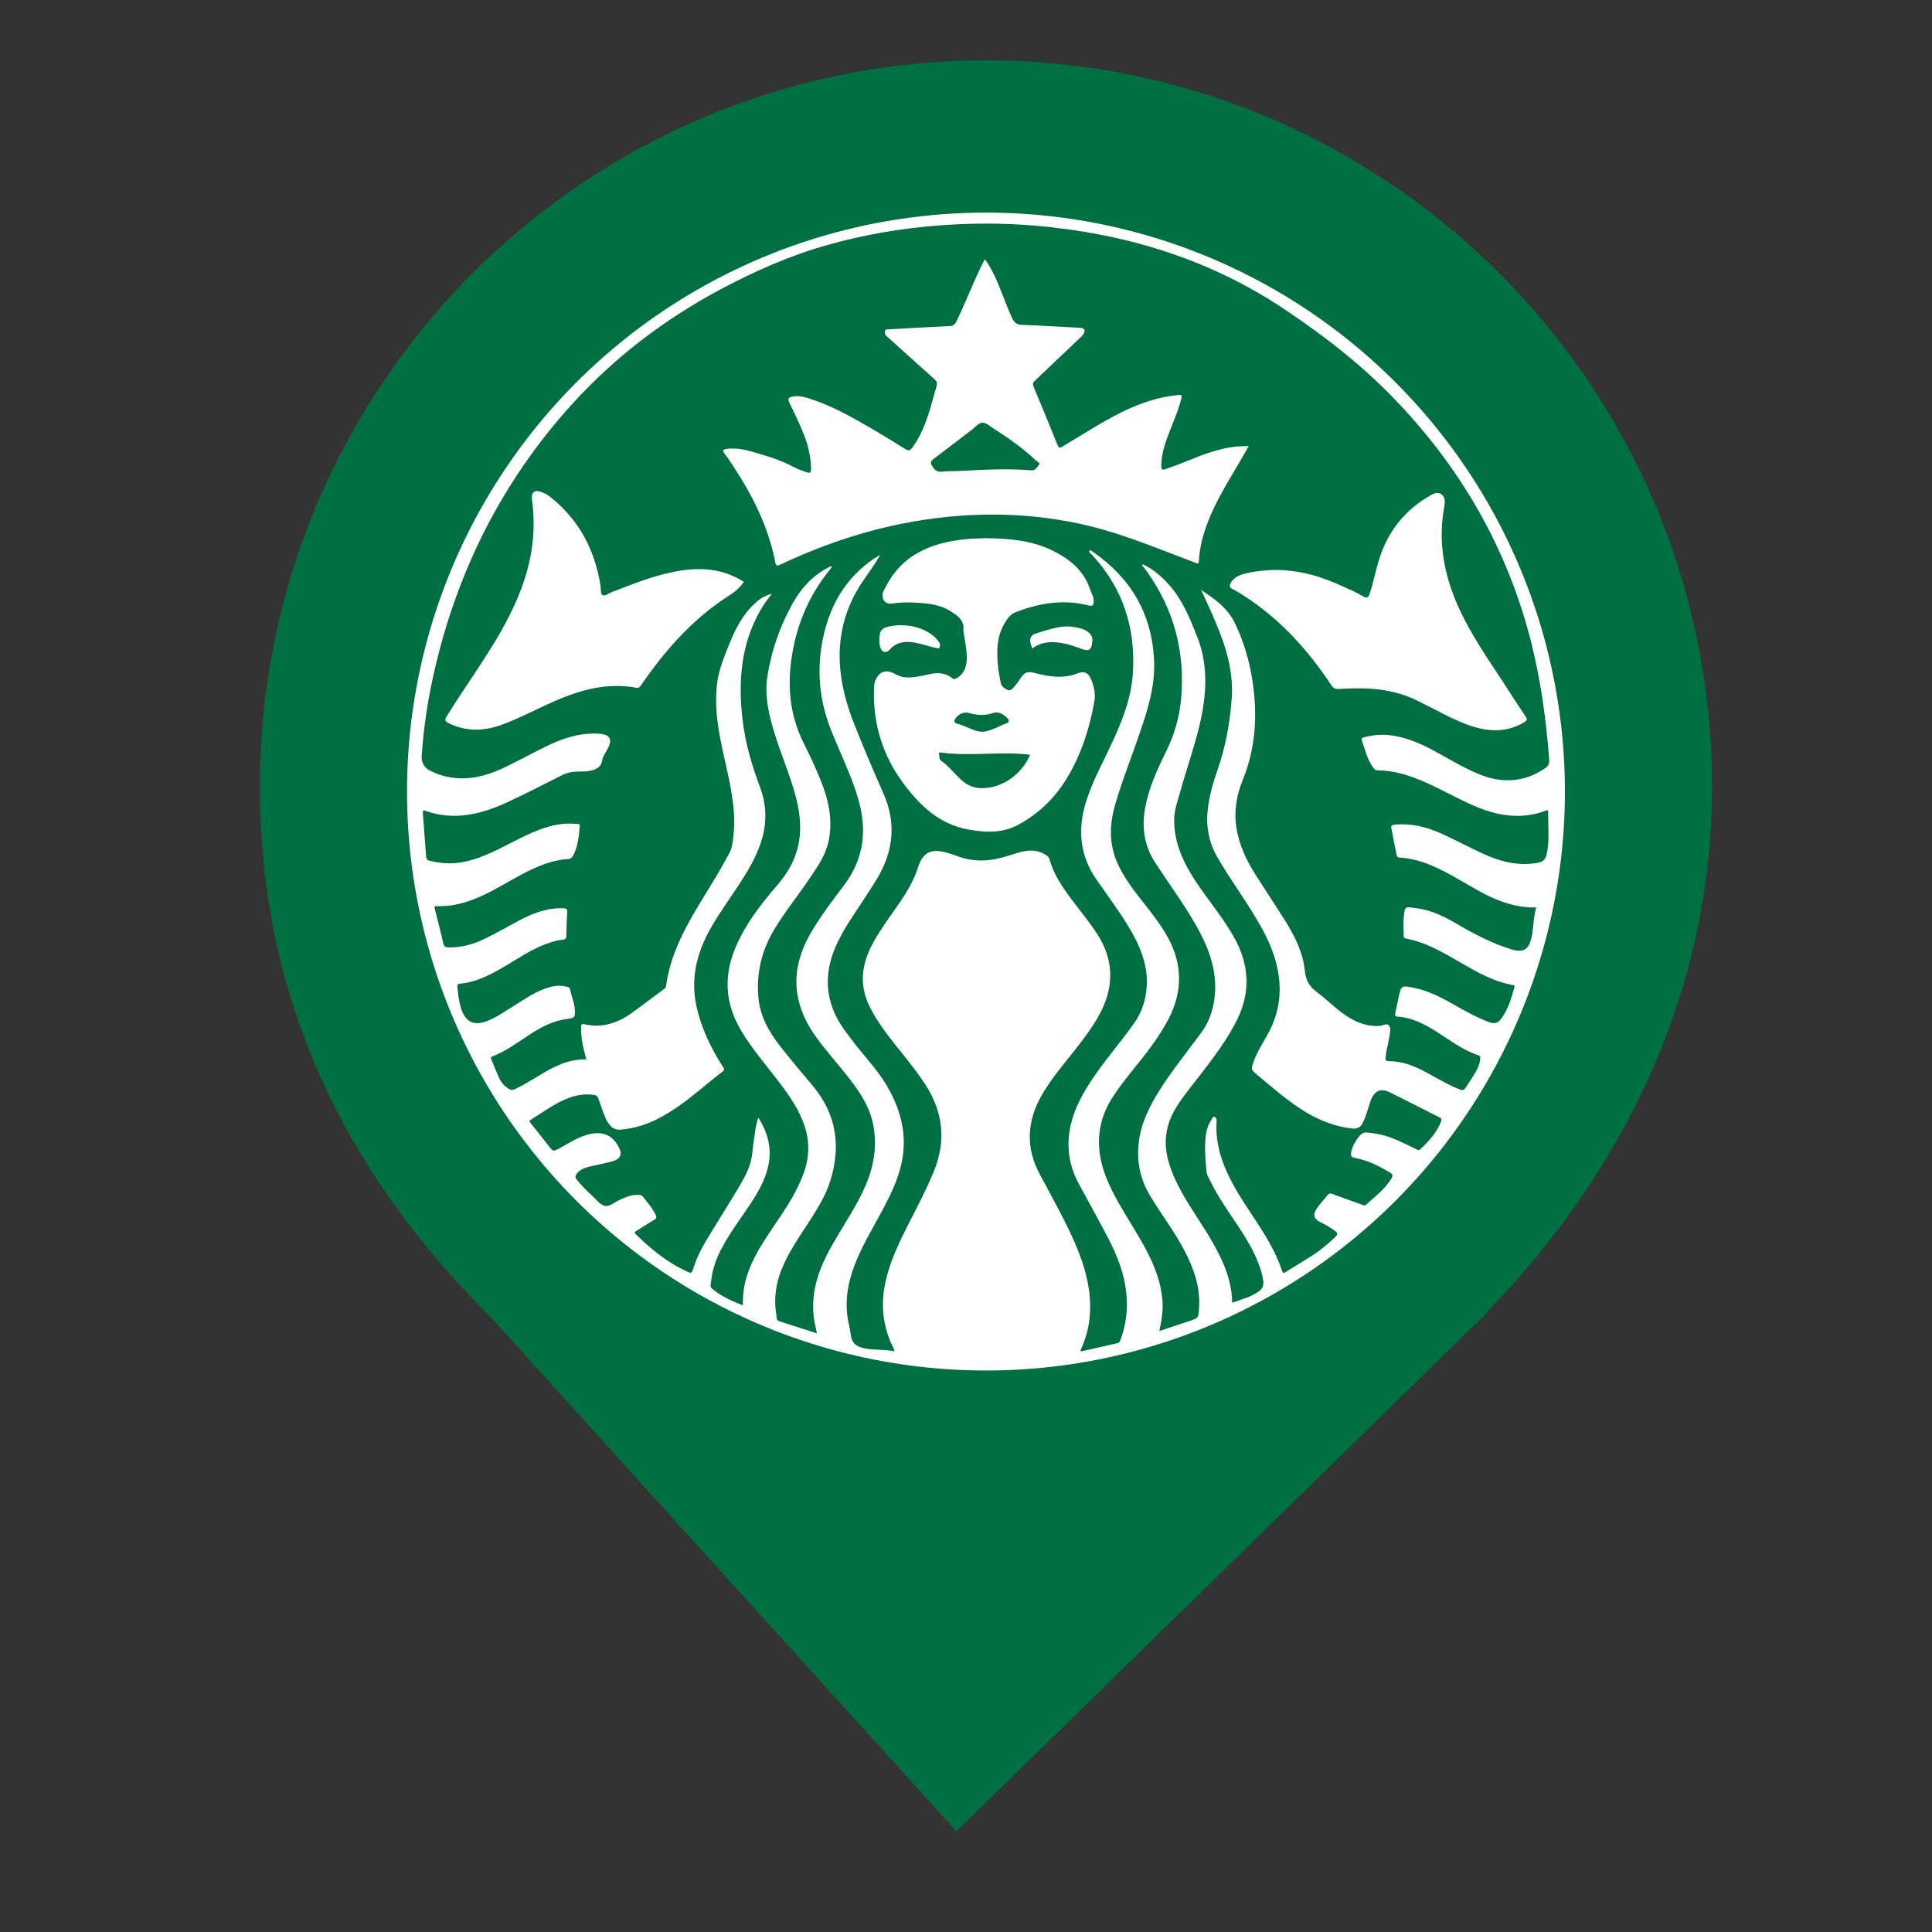<?xml version="1.0" encoding="utf-8"?>
<!-- Generator: Adobe Illustrator 16.0.0, SVG Export Plug-In . SVG Version: 6.00 Build 0)  -->
<!DOCTYPE svg PUBLIC "-//W3C//DTD SVG 1.1//EN" "http://www.w3.org/Graphics/SVG/1.1/DTD/svg11.dtd">
<svg version="1.1" id="Layer_1" xmlns="http://www.w3.org/2000/svg" xmlns:xlink="http://www.w3.org/1999/xlink" x="0px" y="0px"
	 width="24px" height="24px" viewBox="0 0 24 24" enable-background="new 0 0 24 24" xml:space="preserve">
<rect x="0" y="0" width="24" height="24" fill="#333333" stroke="none"/>
<path fill="#006F41" d="M18.467,16.301c1.678-1.715,2.801-3.963,2.801-6.531c0-4.978-4.041-9.02-9.02-9.02
	c-4.978,0-9.02,4.042-9.02,9.02c0,2.6,1.027,4.767,2.864,6.589l0,0l5.789,6.391l6.598-6.449H18.467L18.467,16.301z"/>
<g>
	<circle fill="#FEFEFE" cx="12.248" cy="9.833" r="7.192"/>
	<g>
		<g>
			<path fill="#006F41" d="M15.307,16.183c-0.006-0.33-0.152-0.602-0.314-0.869c-0.139-0.223-0.293-0.438-0.402-0.68
				c-0.076-0.17-0.127-0.346-0.104-0.535c0.025-0.217,0.143-0.385,0.271-0.551c0.207-0.27,0.426-0.531,0.586-0.834
				c0.18-0.335,0.189-0.672,0.016-1.014c-0.098-0.188-0.223-0.356-0.348-0.526c-0.127-0.174-0.254-0.35-0.336-0.551
				c-0.061-0.148-0.094-0.3-0.09-0.459c0.006-0.117,0.047-0.227,0.078-0.338c0.084-0.303,0.193-0.601,0.258-0.911
				c0.07-0.342,0.08-0.682-0.053-1.013c-0.086-0.216-0.172-0.431-0.324-0.611c-0.088-0.103-0.184-0.193-0.303-0.259
				c-0.012-0.007-0.025-0.014-0.037-0.018c-0.004-0.002-0.012,0.001-0.023,0.002c0.025,0.031,0.045,0.057,0.066,0.085
				c0.338,0.474,0.475,1.001,0.424,1.58c-0.021,0.232-0.086,0.454-0.191,0.664c-0.107,0.217-0.209,0.44-0.254,0.681
				c-0.047,0.248-0.016,0.478,0.125,0.693c0.172,0.264,0.359,0.516,0.514,0.791c0.137,0.244,0.238,0.5,0.229,0.786
				c-0.008,0.192-0.055,0.372-0.172,0.53c-0.174,0.24-0.363,0.469-0.521,0.721c-0.125,0.199-0.229,0.408-0.256,0.646
				c-0.027,0.227,0.014,0.441,0.129,0.641c0.137,0.234,0.307,0.451,0.434,0.693c0.119,0.225,0.203,0.459,0.186,0.721
				c-0.008,0.125-0.006,0.125-0.125,0.164c-0.121,0.039-0.24,0.08-0.369,0.123c0.031-0.133,0.049-0.258,0.039-0.385
				c-0.018-0.207-0.086-0.395-0.178-0.576c-0.109-0.217-0.244-0.416-0.363-0.625c-0.105-0.188-0.199-0.379-0.234-0.594
				c-0.043-0.27,0.018-0.518,0.166-0.74c0.146-0.221,0.324-0.414,0.479-0.629c0.074-0.102,0.141-0.207,0.201-0.318
				c0.195-0.37,0.178-0.73-0.039-1.085c-0.113-0.185-0.254-0.348-0.385-0.521c-0.066-0.091-0.131-0.186-0.182-0.289
				c-0.125-0.246-0.131-0.498-0.057-0.76c0.09-0.318,0.215-0.623,0.32-0.936c0.098-0.285,0.184-0.574,0.168-0.879
				c-0.027-0.571-0.287-1.015-0.754-1.339c-0.016-0.01-0.027-0.029-0.053-0.017c-0.002,0.023,0.018,0.03,0.029,0.042
				c0.393,0.421,0.553,0.921,0.514,1.491c-0.023,0.314-0.139,0.599-0.27,0.878c-0.102,0.218-0.219,0.431-0.295,0.659
				c-0.102,0.296-0.113,0.589,0.031,0.876c0.045,0.095,0.111,0.176,0.17,0.262c0.137,0.196,0.279,0.389,0.391,0.603
				c0.096,0.189,0.162,0.388,0.145,0.604c-0.01,0.161-0.057,0.313-0.15,0.445c-0.162,0.232-0.35,0.445-0.51,0.68
				c-0.125,0.184-0.234,0.377-0.285,0.598c-0.055,0.252-0.023,0.494,0.102,0.725c0.121,0.223,0.244,0.445,0.363,0.672
				c0.113,0.217,0.203,0.441,0.227,0.689c0.023,0.201-0.004,0.395-0.074,0.584c-0.008,0.018-0.016,0.031-0.035,0.035
				c-0.148,0.033-0.295,0.066-0.441,0.1c-0.006,0-0.014-0.002-0.021-0.004c0.051-0.113,0.09-0.227,0.107-0.348
				c0.041-0.268-0.004-0.525-0.09-0.777c-0.098-0.281-0.236-0.537-0.375-0.797c-0.049-0.092-0.096-0.182-0.145-0.271
				c-0.18-0.334-0.16-0.662,0.025-0.986c0.115-0.199,0.266-0.375,0.408-0.555c0.125-0.16,0.25-0.322,0.34-0.508
				c0.152-0.322,0.135-0.631-0.057-0.932c-0.105-0.162-0.229-0.309-0.344-0.464c-0.105-0.144-0.203-0.292-0.252-0.469
				c-0.006-0.025-0.023-0.039-0.043-0.052c-0.096-0.064-0.199-0.067-0.307-0.04c-0.104,0.028-0.206,0.066-0.312,0.088
				c-0.153,0.031-0.308,0.026-0.458-0.026c-0.081-0.028-0.162-0.062-0.249-0.071c-0.105-0.012-0.178,0.023-0.229,0.116
				c-0.011,0.022-0.022,0.045-0.03,0.07c-0.05,0.165-0.137,0.312-0.233,0.453c-0.095,0.14-0.197,0.275-0.284,0.419
				c-0.075,0.124-0.137,0.252-0.162,0.396c-0.033,0.182,0.004,0.351,0.09,0.511c0.108,0.207,0.258,0.385,0.402,0.566
				c0.093,0.117,0.184,0.234,0.267,0.359c0.23,0.352,0.269,0.715,0.105,1.104c-0.091,0.219-0.2,0.426-0.307,0.635
				c-0.118,0.232-0.232,0.467-0.288,0.725c-0.063,0.287-0.031,0.561,0.1,0.82c0.004,0.01,0.009,0.021,0.015,0.039
				c-0.127-0.025-0.255-0.012-0.378-0.037c-0.118-0.025-0.161-0.078-0.172-0.197c-0.008-0.063-0.026-0.123-0.035-0.186
				c-0.038-0.262,0.022-0.506,0.125-0.744c0.091-0.209,0.21-0.404,0.316-0.604c0.106-0.201,0.204-0.404,0.241-0.631
				c0.055-0.332-0.035-0.633-0.204-0.916c-0.104-0.172-0.241-0.32-0.367-0.477c-0.047-0.061-0.093-0.121-0.139-0.184
				c-0.266-0.357-0.282-0.737-0.084-1.129c0.086-0.172,0.197-0.331,0.303-0.491c0.057-0.086,0.113-0.175,0.168-0.263
				c0.21-0.345,0.252-0.701,0.083-1.078c-0.124-0.277-0.241-0.558-0.354-0.84c-0.099-0.248-0.171-0.505-0.185-0.776
				c-0.018-0.378,0.084-0.722,0.299-1.032c0.07-0.1,0.141-0.198,0.204-0.309c-0.028,0.018-0.058,0.034-0.085,0.053
				c-0.332,0.227-0.524,0.546-0.615,0.931c-0.098,0.416-0.064,0.822,0.098,1.218c0.098,0.242,0.211,0.478,0.295,0.724
				c0.092,0.272,0.132,0.546,0.042,0.827c-0.04,0.123-0.098,0.234-0.175,0.338c-0.157,0.21-0.32,0.417-0.447,0.649
				c-0.231,0.426-0.202,0.834,0.075,1.23c0.132,0.188,0.289,0.357,0.43,0.539c0.132,0.17,0.249,0.35,0.293,0.564
				c0.054,0.271,0.009,0.531-0.102,0.781c-0.088,0.201-0.207,0.383-0.318,0.57c-0.114,0.189-0.223,0.379-0.281,0.594
				c-0.055,0.199-0.06,0.398-0.008,0.6c0.003,0.016,0.006,0.029,0.011,0.053c-0.162-0.053-0.318-0.102-0.473-0.152
				c-0.033-0.012-0.026-0.045-0.03-0.07c-0.04-0.229,0.001-0.447,0.099-0.652c0.077-0.164,0.176-0.313,0.273-0.461
				c0.115-0.178,0.232-0.352,0.296-0.555c0.136-0.432,0.08-0.83-0.216-1.184c-0.137-0.164-0.274-0.324-0.405-0.492
				c-0.144-0.182-0.253-0.379-0.272-0.616c-0.025-0.306,0.046-0.588,0.207-0.849c0.135-0.223,0.3-0.423,0.443-0.639
				c0.093-0.138,0.188-0.275,0.223-0.444c0.054-0.257,0.003-0.499-0.091-0.736c-0.063-0.159-0.134-0.314-0.211-0.466
				c-0.209-0.41-0.22-0.835-0.12-1.273c0.077-0.334,0.224-0.635,0.441-0.901c0.009-0.011,0.017-0.022,0.025-0.034
				c-0.024-0.009-0.039,0.008-0.056,0.016c-0.192,0.099-0.329,0.254-0.433,0.438C9.689,7.777,9.583,8.081,9.533,8.401
				C9.495,8.648,9.552,8.886,9.625,9.12C9.706,9.382,9.817,9.634,9.886,9.9c0.075,0.287,0.084,0.57-0.057,0.844
				C9.781,10.837,9.72,10.921,9.652,11c-0.201,0.233-0.388,0.475-0.511,0.76c-0.153,0.356-0.137,0.702,0.063,1.038
				c0.133,0.227,0.307,0.424,0.464,0.631c0.135,0.178,0.263,0.357,0.331,0.572c0.066,0.211,0.051,0.414-0.032,0.617
				c-0.069,0.168-0.159,0.324-0.26,0.473c-0.101,0.154-0.208,0.301-0.297,0.461c-0.114,0.205-0.191,0.418-0.181,0.664
				c-0.14-0.055-0.271-0.113-0.383-0.207c-0.031-0.027-0.015-0.064-0.012-0.094c0.015-0.152,0.068-0.295,0.142-0.428
				c0.097-0.182,0.222-0.344,0.334-0.514c0.098-0.146,0.188-0.299,0.23-0.473c0.053-0.221,0.004-0.42-0.119-0.615
				c-0.032,0.08-0.038,0.156-0.049,0.232c-0.011,0.07-0.021,0.143-0.028,0.215c-0.016,0.15-0.085,0.279-0.159,0.404
				c-0.136,0.229-0.279,0.453-0.417,0.682c-0.068,0.113-0.123,0.232-0.162,0.359c-0.012,0.035-0.023,0.039-0.057,0.025
				c-0.25-0.111-0.458-0.281-0.652-0.471c-0.022-0.021-0.011-0.029,0.009-0.041c0.072-0.043,0.143-0.092,0.215-0.133
				c0.033-0.018,0.04-0.033,0.023-0.068c-0.042-0.086-0.104-0.156-0.163-0.23c-0.015-0.016-0.032-0.014-0.048-0.016
				c-0.088-0.004-0.166,0.029-0.242,0.066c-0.061,0.027-0.121,0.086-0.182,0.07c-0.056-0.014-0.1-0.078-0.148-0.121
				c-0.071-0.063-0.136-0.131-0.196-0.203c-0.022-0.027-0.02-0.047-0.001-0.074c0.04-0.051,0.095-0.074,0.155-0.088
				c0.09-0.021,0.18-0.039,0.27-0.061c0.127-0.033,0.151-0.094,0.084-0.207c-0.082-0.135-0.207-0.178-0.376-0.129
				c-0.126,0.035-0.235,0.107-0.348,0.17c-0.077,0.039-0.077,0.039-0.128-0.025c-0.076-0.096-0.151-0.193-0.228-0.287
				c-0.013-0.016-0.025-0.029,0.002-0.045c0.143-0.088,0.276-0.189,0.431-0.254c0.111-0.047,0.225-0.07,0.345-0.055
				c0.033,0.004,0.053,0.018,0.063,0.049c0.02,0.059,0.04,0.115,0.061,0.172c0.018,0.049,0.037,0.098,0.067,0.139
				c0.039,0.053,0.083,0.08,0.155,0.072c0.253-0.021,0.472-0.127,0.677-0.266c0.204-0.137,0.385-0.305,0.581-0.453
				c0.034-0.027,0.017-0.043,0.002-0.066c-0.14-0.217-0.249-0.445-0.313-0.695c-0.096-0.372-0.015-0.711,0.172-1.035
				c0.122-0.211,0.268-0.406,0.398-0.612c0.114-0.182,0.215-0.37,0.256-0.583c0.034-0.183,0.019-0.36-0.045-0.534
				C9.34,9.511,9.257,9.227,9.223,8.931C9.17,8.461,9.204,8.004,9.445,7.583c0.04-0.071,0.088-0.135,0.143-0.207
				C9.501,7.398,9.437,7.44,9.379,7.494C9.227,7.632,9.137,7.81,9.061,7.997C8.995,8.159,8.928,8.32,8.907,8.496
				C8.879,8.735,8.906,8.97,8.953,9.204C9.003,9.46,9.073,9.712,9.105,9.972c0.023,0.182,0.022,0.364-0.015,0.545
				c-0.011,0.057-0.043,0.105-0.07,0.154c-0.136,0.253-0.297,0.49-0.438,0.74c-0.147,0.262-0.267,0.533-0.307,0.834
				c-0.003,0.017-0.009,0.028-0.022,0.038c-0.14,0.103-0.276,0.208-0.417,0.309c-0.174,0.121-0.365,0.182-0.579,0.131
				c-0.039-0.01-0.037,0.016-0.038,0.039c-0.003,0.127,0.023,0.246,0.056,0.367c0.002,0.008,0.004,0.018,0.008,0.031
				c-0.233-0.006-0.422,0.1-0.609,0.215c-0.088,0.053-0.175,0.105-0.267,0.15C6.37,13.544,6.34,13.54,6.308,13.519
				c-0.049-0.035-0.086-0.078-0.109-0.131c-0.034-0.074-0.063-0.15-0.095-0.227c-0.008-0.018-0.01-0.031,0.015-0.039
				c0.171-0.066,0.316-0.176,0.466-0.273c0.141-0.092,0.288-0.17,0.458-0.191c0.097-0.012,0.104-0.021,0.097-0.123
				c-0.006-0.084-0.042-0.162-0.058-0.246C7.076,12.26,7.05,12.26,7.031,12.256c-0.076-0.021-0.151-0.01-0.227,0.014
				c-0.102,0.032-0.194,0.082-0.284,0.139c-0.095,0.059-0.189,0.12-0.284,0.179c-0.053,0.033-0.107,0.064-0.166,0.088
				c-0.181,0.076-0.288,0.025-0.346-0.16c-0.025-0.085-0.033-0.171-0.043-0.257c-0.003-0.024,0.005-0.037,0.03-0.039
				c0.218-0.019,0.403-0.123,0.586-0.231c0.138-0.082,0.271-0.172,0.42-0.236c0.089-0.038,0.179-0.069,0.276-0.08
				c0.028-0.003,0.041-0.013,0.042-0.043c0.002-0.1,0.004-0.201,0.012-0.301c0.001-0.037-0.011-0.044-0.046-0.046
				c-0.202-0.008-0.382,0.061-0.555,0.153c-0.139,0.075-0.275,0.152-0.416,0.222c-0.145,0.072-0.296,0.114-0.459,0.111
				c-0.037-0.002-0.056-0.009-0.064-0.05c-0.032-0.142-0.069-0.281-0.104-0.422c-0.007-0.025-0.013-0.042,0.023-0.04
				c0.25,0.007,0.474-0.078,0.689-0.192c0.173-0.092,0.34-0.197,0.519-0.278c0.135-0.061,0.274-0.107,0.423-0.116
				c0.033-0.001,0.049-0.018,0.063-0.043c0.061-0.115,0.07-0.241,0.082-0.365c0.003-0.034-0.021-0.026-0.038-0.028
				C7.01,10.219,6.863,10.247,6.719,10.3c-0.166,0.061-0.321,0.146-0.479,0.225c-0.192,0.096-0.386,0.184-0.605,0.198
				c-0.103,0.006-0.204-0.007-0.304-0.032c-0.023-0.005-0.035-0.018-0.037-0.044c-0.013-0.181-0.027-0.364-0.041-0.546
				c-0.002-0.022-0.001-0.04,0.029-0.029c0.364,0.129,0.705,0.042,1.037-0.114c0.224-0.104,0.444-0.218,0.664-0.329
				c0.062-0.031,0.125-0.044,0.192-0.044s0.134,0,0.199-0.021C7.431,9.544,7.471,9.51,7.48,9.448C7.488,9.396,7.52,9.355,7.544,9.31
				c0.071-0.124,0.037-0.188-0.107-0.196c-0.235-0.013-0.45,0.057-0.656,0.16c-0.163,0.079-0.32,0.165-0.483,0.245
				C6.111,9.61,5.918,9.677,5.705,9.668C5.569,9.662,5.44,9.628,5.323,9.562c-0.06-0.034-0.088-0.102-0.085-0.169
				c0.023-0.341,0.073-0.68,0.148-1.014c0.285-1.273,0.85-2.403,1.731-3.37c0.527-0.578,1.14-1.043,1.829-1.412
				C9.373,3.37,9.81,3.175,10.274,3.045c0.454-0.129,0.915-0.208,1.384-0.244c0.392-0.03,0.782-0.032,1.172,0
				c1.129,0.094,2.18,0.407,3.131,1.044c0.508,0.34,0.984,0.711,1.402,1.154c0.801,0.844,1.359,1.822,1.65,2.949
				c0.125,0.49,0.195,0.99,0.232,1.495c0.002,0.046-0.012,0.073-0.051,0.1c-0.264,0.181-0.543,0.191-0.834,0.069
				c-0.205-0.086-0.393-0.206-0.59-0.309c-0.166-0.086-0.342-0.157-0.533-0.173c-0.102-0.008-0.199,0.004-0.297,0.03
				c-0.018,0.005-0.031,0.009-0.023,0.036c0.039,0.115,0.066,0.234,0.139,0.336c0.016,0.02,0.029,0.038,0.061,0.038
				c0.24,0.002,0.457,0.085,0.67,0.185c0.189,0.089,0.373,0.193,0.566,0.273c0.277,0.112,0.557,0.151,0.844,0.044
				c0.014-0.005,0.037-0.02,0.035,0.015c-0.004,0.176,0.021,0.354-0.02,0.529c-0.016,0.066-0.049,0.091-0.113,0.103
				c-0.238,0.041-0.459-0.014-0.674-0.113c-0.17-0.08-0.338-0.167-0.508-0.246c-0.188-0.086-0.381-0.136-0.59-0.116
				c-0.039,0.004-0.053,0.013-0.041,0.056c0.021,0.103,0.041,0.208,0.061,0.312c0.004,0.023,0.012,0.04,0.039,0.041
				c0.27,0.017,0.502,0.137,0.729,0.268c0.102,0.058,0.199,0.117,0.303,0.172c0.207,0.109,0.424,0.185,0.666,0.18
				c-0.039,0.124-0.031,0.249-0.059,0.37c-0.033,0.16-0.107,0.196-0.264,0.146c-0.232-0.074-0.445-0.184-0.654-0.307
				c-0.162-0.095-0.328-0.178-0.518-0.201c-0.133-0.016-0.139-0.033-0.152,0.119c-0.008,0.075,0,0.149,0,0.225
				c-0.002,0.028,0.016,0.031,0.035,0.035c0.188,0.036,0.357,0.12,0.521,0.211c0.201,0.112,0.396,0.241,0.617,0.318
				c0.057,0.019,0.115,0.034,0.176,0.048c0.01,0.002,0.035-0.004,0.027,0.025c-0.039,0.138-0.076,0.276-0.166,0.394
				c-0.041,0.057-0.086,0.064-0.15,0.041c-0.146-0.055-0.281-0.129-0.416-0.206c-0.162-0.091-0.326-0.182-0.512-0.219
				c-0.164-0.033-0.162-0.034-0.197,0.126c-0.014,0.061-0.025,0.125-0.039,0.184c-0.008,0.029-0.006,0.043,0.029,0.047
				c0.174,0.012,0.324,0.088,0.469,0.178c0.174,0.109,0.338,0.238,0.535,0.303c0.025,0.008,0.023,0.025,0.021,0.047
				c-0.006,0.07-0.035,0.127-0.072,0.186c-0.035,0.059-0.074,0.113-0.111,0.172c-0.016,0.027-0.033,0.031-0.063,0.021
				c-0.119-0.045-0.23-0.107-0.342-0.17c-0.133-0.074-0.266-0.146-0.418-0.172c-0.041-0.008-0.086-0.012-0.129-0.012
				c-0.035,0-0.043-0.012-0.039-0.045c0.004-0.078,0.029-0.154,0.041-0.232c0-0.008,0.004-0.018,0.006-0.029
				c0.004-0.043,0.021-0.098-0.002-0.131c-0.027-0.045-0.08-0.002-0.121,0c-0.143,0.008-0.27-0.037-0.389-0.111
				c-0.148-0.092-0.264-0.218-0.4-0.319c-0.09-0.068-0.127-0.145-0.139-0.257c-0.025-0.24-0.137-0.453-0.266-0.654
				c-0.119-0.19-0.244-0.375-0.363-0.565c-0.104-0.167-0.184-0.346-0.219-0.542c-0.035-0.208-0.004-0.408,0.074-0.601
				c0.158-0.383,0.186-0.78,0.131-1.186c-0.035-0.265-0.107-0.519-0.221-0.76c-0.088-0.189-0.246-0.305-0.424-0.421
				c0.064,0.14,0.123,0.264,0.176,0.392c0.135,0.316,0.234,0.64,0.201,0.988C15.275,9,15.221,9.288,15.123,9.569
				c-0.066,0.189-0.119,0.381-0.127,0.584c-0.004,0.18,0.039,0.345,0.129,0.5c0.152,0.265,0.336,0.509,0.488,0.771
				c0.121,0.201,0.221,0.409,0.262,0.64c0.049,0.264,0.014,0.516-0.111,0.754c-0.063,0.123-0.143,0.234-0.189,0.365
				c-0.037,0.102-0.037,0.102,0.043,0.17c0.191,0.158,0.379,0.326,0.594,0.457c0.178,0.109,0.371,0.184,0.582,0.209
				c0.064,0.008,0.104-0.014,0.133-0.068c0.029-0.053,0.047-0.111,0.064-0.168c0.016-0.041,0.023-0.08,0.039-0.119
				c0.051-0.121,0.125-0.15,0.244-0.09c0.203,0.1,0.402,0.203,0.605,0.305c0.031,0.014,0.031,0.029,0.021,0.057
				c-0.055,0.137-0.152,0.242-0.258,0.342c-0.023,0.021-0.037,0.002-0.057-0.006c-0.133-0.064-0.262-0.133-0.404-0.17
				c-0.066-0.018-0.131-0.027-0.199-0.033c-0.045-0.004-0.072,0.014-0.1,0.049c-0.043,0.057-0.082,0.117-0.096,0.189
				c-0.01,0.045-0.004,0.068,0.047,0.078c0.158,0.027,0.297,0.1,0.432,0.18c0.039,0.023,0.039,0.045,0.018,0.078
				c-0.082,0.131-0.201,0.221-0.313,0.322c-0.018,0.018-0.037,0.004-0.055-0.002c-0.119-0.043-0.238-0.084-0.359-0.129
				c-0.031-0.014-0.051-0.01-0.072,0.02c-0.041,0.053-0.088,0.102-0.125,0.156c-0.055,0.082-0.041,0.131,0.047,0.174
				c0.061,0.029,0.119,0.064,0.174,0.104c0.037,0.027,0.045,0.045,0.004,0.082c-0.084,0.08-0.174,0.154-0.27,0.219
				c-0.111,0.07-0.227,0.141-0.34,0.211c-0.02,0.012-0.033,0.025-0.047-0.01c-0.084-0.258-0.23-0.48-0.377-0.703
				c-0.123-0.186-0.244-0.369-0.33-0.576c-0.078-0.186-0.121-0.379-0.107-0.58c0.002-0.023-0.002-0.047-0.023-0.057
				c-0.025-0.01-0.031,0.018-0.039,0.033c-0.047,0.068-0.068,0.145-0.076,0.227c-0.012,0.141,0,0.279,0.012,0.418
				c0.004,0.045,0.029,0.084,0.051,0.125c0.092,0.189,0.213,0.361,0.33,0.535c0.129,0.195,0.25,0.391,0.309,0.619
				c0.037,0.146,0.018,0.189-0.115,0.256c-0.021,0.012-0.043,0.021-0.064,0.029C15.434,16.138,15.375,16.159,15.307,16.183z"/>
			<path fill="#FEFEFE" d="M15.512,5.542c-0.043,0.075-0.082,0.141-0.119,0.207c-0.139,0.237-0.285,0.469-0.385,0.727
				c-0.063,0.158-0.105,0.321-0.115,0.491c-0.002,0.057-0.029,0.028-0.051,0.021c-0.324-0.123-0.643-0.252-0.971-0.358
				c-0.637-0.205-1.291-0.271-1.955-0.222c-0.771,0.057-1.5,0.268-2.198,0.594C9.642,7.038,9.64,7.038,9.625,6.958
				C9.541,6.545,9.359,6.176,9.131,5.826C9.09,5.761,9.049,5.697,9.002,5.637C8.968,5.593,8.986,5.583,9.029,5.576
				c0.112-0.014,0.218,0.007,0.325,0.038c0.175,0.05,0.35,0.103,0.512,0.191c0.047,0.025,0.101,0.042,0.152,0.061
				c0.038,0.016,0.057,0.007,0.057-0.038c-0.001-0.109-0.019-0.215-0.05-0.32c-0.057-0.176-0.14-0.341-0.219-0.506
				c-0.024-0.05-0.008-0.067,0.037-0.075c0.064-0.013,0.129-0.002,0.191,0.017c0.261,0.081,0.498,0.209,0.733,0.345
				c0.163,0.094,0.324,0.192,0.483,0.292c0.039,0.022,0.055,0.016,0.08-0.016c0.108-0.147,0.172-0.313,0.224-0.484
				c0.028-0.096,0.054-0.193,0.081-0.289c0.009-0.032,0.004-0.054-0.022-0.077c-0.186-0.167-0.371-0.333-0.557-0.501
				c-0.013-0.012-0.025-0.025-0.04-0.036c-0.024-0.018-0.027-0.043-0.021-0.069c0.007-0.026,0.034-0.017,0.051-0.018
				c0.25-0.014,0.499-0.029,0.748-0.04c0.042-0.002,0.065-0.016,0.085-0.055c0.106-0.216,0.193-0.442,0.296-0.659
				c0.019-0.037,0.037-0.073,0.058-0.116c0.053,0.066,0.089,0.138,0.124,0.21c0.08,0.171,0.137,0.35,0.216,0.521
				c0.027,0.056,0.059,0.082,0.123,0.083c0.24,0.009,0.479,0.025,0.719,0.037c0.059,0.003,0.074,0.03,0.041,0.083
				c-0.01,0.014-0.023,0.026-0.035,0.038c-0.188,0.178-0.373,0.355-0.561,0.532c-0.029,0.025-0.035,0.045-0.02,0.08
				c0.102,0.241,0.199,0.481,0.297,0.723c0.018,0.041,0.029,0.039,0.063,0.018c0.246-0.146,0.486-0.304,0.742-0.43
				c0.221-0.107,0.447-0.185,0.689-0.208c0.043-0.005,0.055,0,0.043,0.047c-0.043,0.172-0.121,0.333-0.18,0.498
				c-0.039,0.11-0.068,0.221-0.068,0.338c0,0.039,0.01,0.051,0.051,0.037c0.152-0.051,0.299-0.114,0.449-0.172
				C15.111,5.589,15.299,5.535,15.512,5.542z"/>
			<path fill="#FEFEFE" d="M12.253,6.685c0.278,0.005,0.553,0.026,0.811,0.149c0.17,0.082,0.318,0.186,0.416,0.351
				c0.045,0.073,0.066,0.156,0.1,0.232c0.008,0.018,0.006,0.042,0.006,0.064c-0.002,0.039-0.016,0.051-0.061,0.04
				c-0.313-0.08-0.617-0.03-0.91,0.085c-0.068,0.026-0.109,0.088-0.144,0.151c-0.089,0.159-0.09,0.331-0.075,0.504
				c0.005,0.073,0.022,0.144,0.034,0.215c0.004,0.028,0.018,0.049,0.041,0.067c0.056,0.042,0.078,0.045,0.126-0.009
				c0.035-0.039,0.064-0.085,0.094-0.128c0.037-0.049,0.076-0.067,0.143-0.051c0.146,0.038,0.299,0.071,0.453,0.039
				c0.033-0.006,0.064-0.015,0.096-0.028c0.076-0.033,0.131-0.016,0.166,0.062c0.041,0.09,0.063,0.19,0.045,0.288
				c-0.061,0.344-0.168,0.673-0.354,0.973c-0.15,0.239-0.348,0.428-0.6,0.561c-0.198,0.104-0.403,0.092-0.614,0.054
				c-0.352-0.064-0.591-0.29-0.794-0.559c-0.264-0.351-0.39-0.749-0.375-1.189c0.002-0.033,0.002-0.066,0.014-0.098
				c0.053-0.121,0.137-0.149,0.251-0.084c0.088,0.051,0.181,0.047,0.275,0.031c0.055-0.009,0.108-0.021,0.162-0.033
				c0.099-0.02,0.192-0.012,0.273,0.055c0.021,0.016,0.035,0.007,0.052-0.003c0.1-0.057,0.126-0.15,0.126-0.256
				c0-0.106-0.025-0.21-0.039-0.315c-0.001-0.008-0.005-0.016-0.004-0.022c0.016-0.122-0.068-0.18-0.153-0.235
				c-0.113-0.073-0.244-0.097-0.376-0.105C11.32,7.48,11.199,7.48,11.08,7.498c-0.099,0.014-0.141-0.078-0.103-0.159
				c0.089-0.185,0.21-0.341,0.387-0.449c0.204-0.124,0.426-0.175,0.66-0.195C12.1,6.689,12.177,6.688,12.253,6.685z"/>
			<path fill="#FEFEFE" d="M15.834,7.08c0.324-0.001,0.6,0.09,0.865,0.212c0.078,0.036,0.158,0.07,0.23,0.114
				C16.984,7.44,17,7.421,17.016,7.37c0.047-0.137,0.072-0.281,0.115-0.419c0.111-0.356,0.33-0.629,0.66-0.809
				c0.088-0.048,0.164,0.005,0.156,0.107c-0.004,0.053-0.018,0.104-0.023,0.157c-0.051,0.408,0.035,0.792,0.205,1.162
				c0.137,0.293,0.316,0.564,0.496,0.833c0.109,0.168,0.217,0.337,0.328,0.502c0.025,0.038,0.014,0.05-0.02,0.07
				c-0.221,0.13-0.451,0.12-0.686,0.036c-0.152-0.054-0.295-0.129-0.438-0.203c-0.063-0.033-0.127-0.063-0.188-0.095
				c-0.314-0.16-0.648-0.175-0.988-0.152c-0.047,0.002-0.07-0.009-0.094-0.046c-0.281-0.425-0.617-0.799-1.043-1.084
				c-0.063-0.042-0.125-0.081-0.191-0.115c-0.033-0.019-0.033-0.037-0.02-0.065c0.033-0.067,0.094-0.099,0.16-0.118
				C15.582,7.094,15.721,7.083,15.834,7.08z"/>
			<path fill="#FEFEFE" d="M9.24,7.228C9.192,7.301,9.127,7.354,9.058,7.398c-0.455,0.289-0.8,0.685-1.101,1.123
				C7.943,8.538,7.933,8.549,7.909,8.544c-0.357-0.067-0.69,0.022-1.013,0.163C6.67,8.805,6.452,8.925,6.219,9.008
				C6.005,9.084,5.781,9.09,5.568,8.98C5.53,8.96,5.521,8.942,5.548,8.9c0.221-0.357,0.47-0.697,0.678-1.062
				C6.404,7.522,6.548,7.192,6.604,6.83c0.033-0.213,0.032-0.426,0.003-0.639C6.599,6.121,6.641,6.084,6.71,6.106
				c0.051,0.016,0.097,0.042,0.138,0.077c0.348,0.281,0.541,0.65,0.611,1.087c0.007,0.043,0,0.105,0.024,0.122
				C7.513,7.411,7.561,7.37,7.601,7.355c0.255-0.098,0.507-0.201,0.776-0.253c0.275-0.054,0.543-0.05,0.797,0.087
				C9.195,7.201,9.217,7.215,9.24,7.228z"/>
			<path fill="#FEFEFE" d="M11.197,7.767c0.138,0.001,0.267,0.035,0.379,0.118c0.036,0.026,0.066,0.057,0.09,0.093
				C11.68,8,11.681,8.026,11.671,8.045c-0.011,0.019-0.036,0.005-0.055,0.002c-0.101-0.023-0.198-0.061-0.303-0.071
				c-0.101-0.009-0.189,0.013-0.26,0.093c-0.043,0.049-0.097,0.038-0.116-0.023c-0.019-0.057-0.017-0.117-0.006-0.175
				c0.007-0.042,0.042-0.069,0.085-0.082C11.074,7.774,11.135,7.765,11.197,7.767z"/>
			<path fill="#FEFEFE" d="M12.824,8.055c-0.047-0.103-0.033-0.166,0.055-0.19c0.154-0.044,0.309-0.107,0.475-0.074
				c0.059,0.011,0.115,0.022,0.164,0.061c0.037,0.029,0.057,0.065,0.051,0.116c-0.008,0.106-0.041,0.128-0.139,0.091
				c-0.078-0.029-0.154-0.056-0.236-0.07C13.064,7.966,12.939,7.97,12.824,8.055z"/>
			<path fill="#007042" d="M12.805,5.842c-0.297-0.024-0.593-0.007-0.889,0.009c-0.072,0.003-0.145,0-0.218,0.009
				c-0.069,0.006-0.099-0.037-0.126-0.085c-0.022-0.039,0.008-0.061,0.036-0.082c0.152-0.117,0.305-0.233,0.458-0.349
				c0.045-0.034,0.091-0.092,0.137-0.093c0.051-0.002,0.103,0.051,0.153,0.082c0.182,0.114,0.354,0.239,0.51,0.385
				c0.018,0.016,0.059,0.029,0.041,0.056C12.881,5.805,12.859,5.852,12.805,5.842z"/>
			<path fill="#007042" d="M12.795,9.378c-0.111,0.263-0.389,0.438-0.646,0.41c-0.095-0.011-0.169-0.06-0.234-0.125
				c-0.074-0.071-0.137-0.152-0.222-0.211c-0.033-0.023-0.02-0.062-0.029-0.092c-0.003-0.013,0.012-0.013,0.021-0.012
				c0.367,0.05,0.737-0.016,1.106,0.027C12.793,9.375,12.793,9.377,12.795,9.378z"/>
			<path fill="#007042" d="M12.21,9.09c-0.07-0.001-0.119-0.021-0.167-0.043c-0.046-0.02-0.093-0.041-0.144-0.054
				c-0.05-0.014-0.057-0.039-0.021-0.08c0.042-0.049,0.1-0.073,0.163-0.055c0.099,0.027,0.193,0.035,0.293,0
				c0.072-0.024,0.133,0.015,0.183,0.066c0.021,0.023,0.02,0.049-0.008,0.059C12.406,9.02,12.31,9.083,12.21,9.09z"/>
		</g>
	</g>
</g>
</svg>
